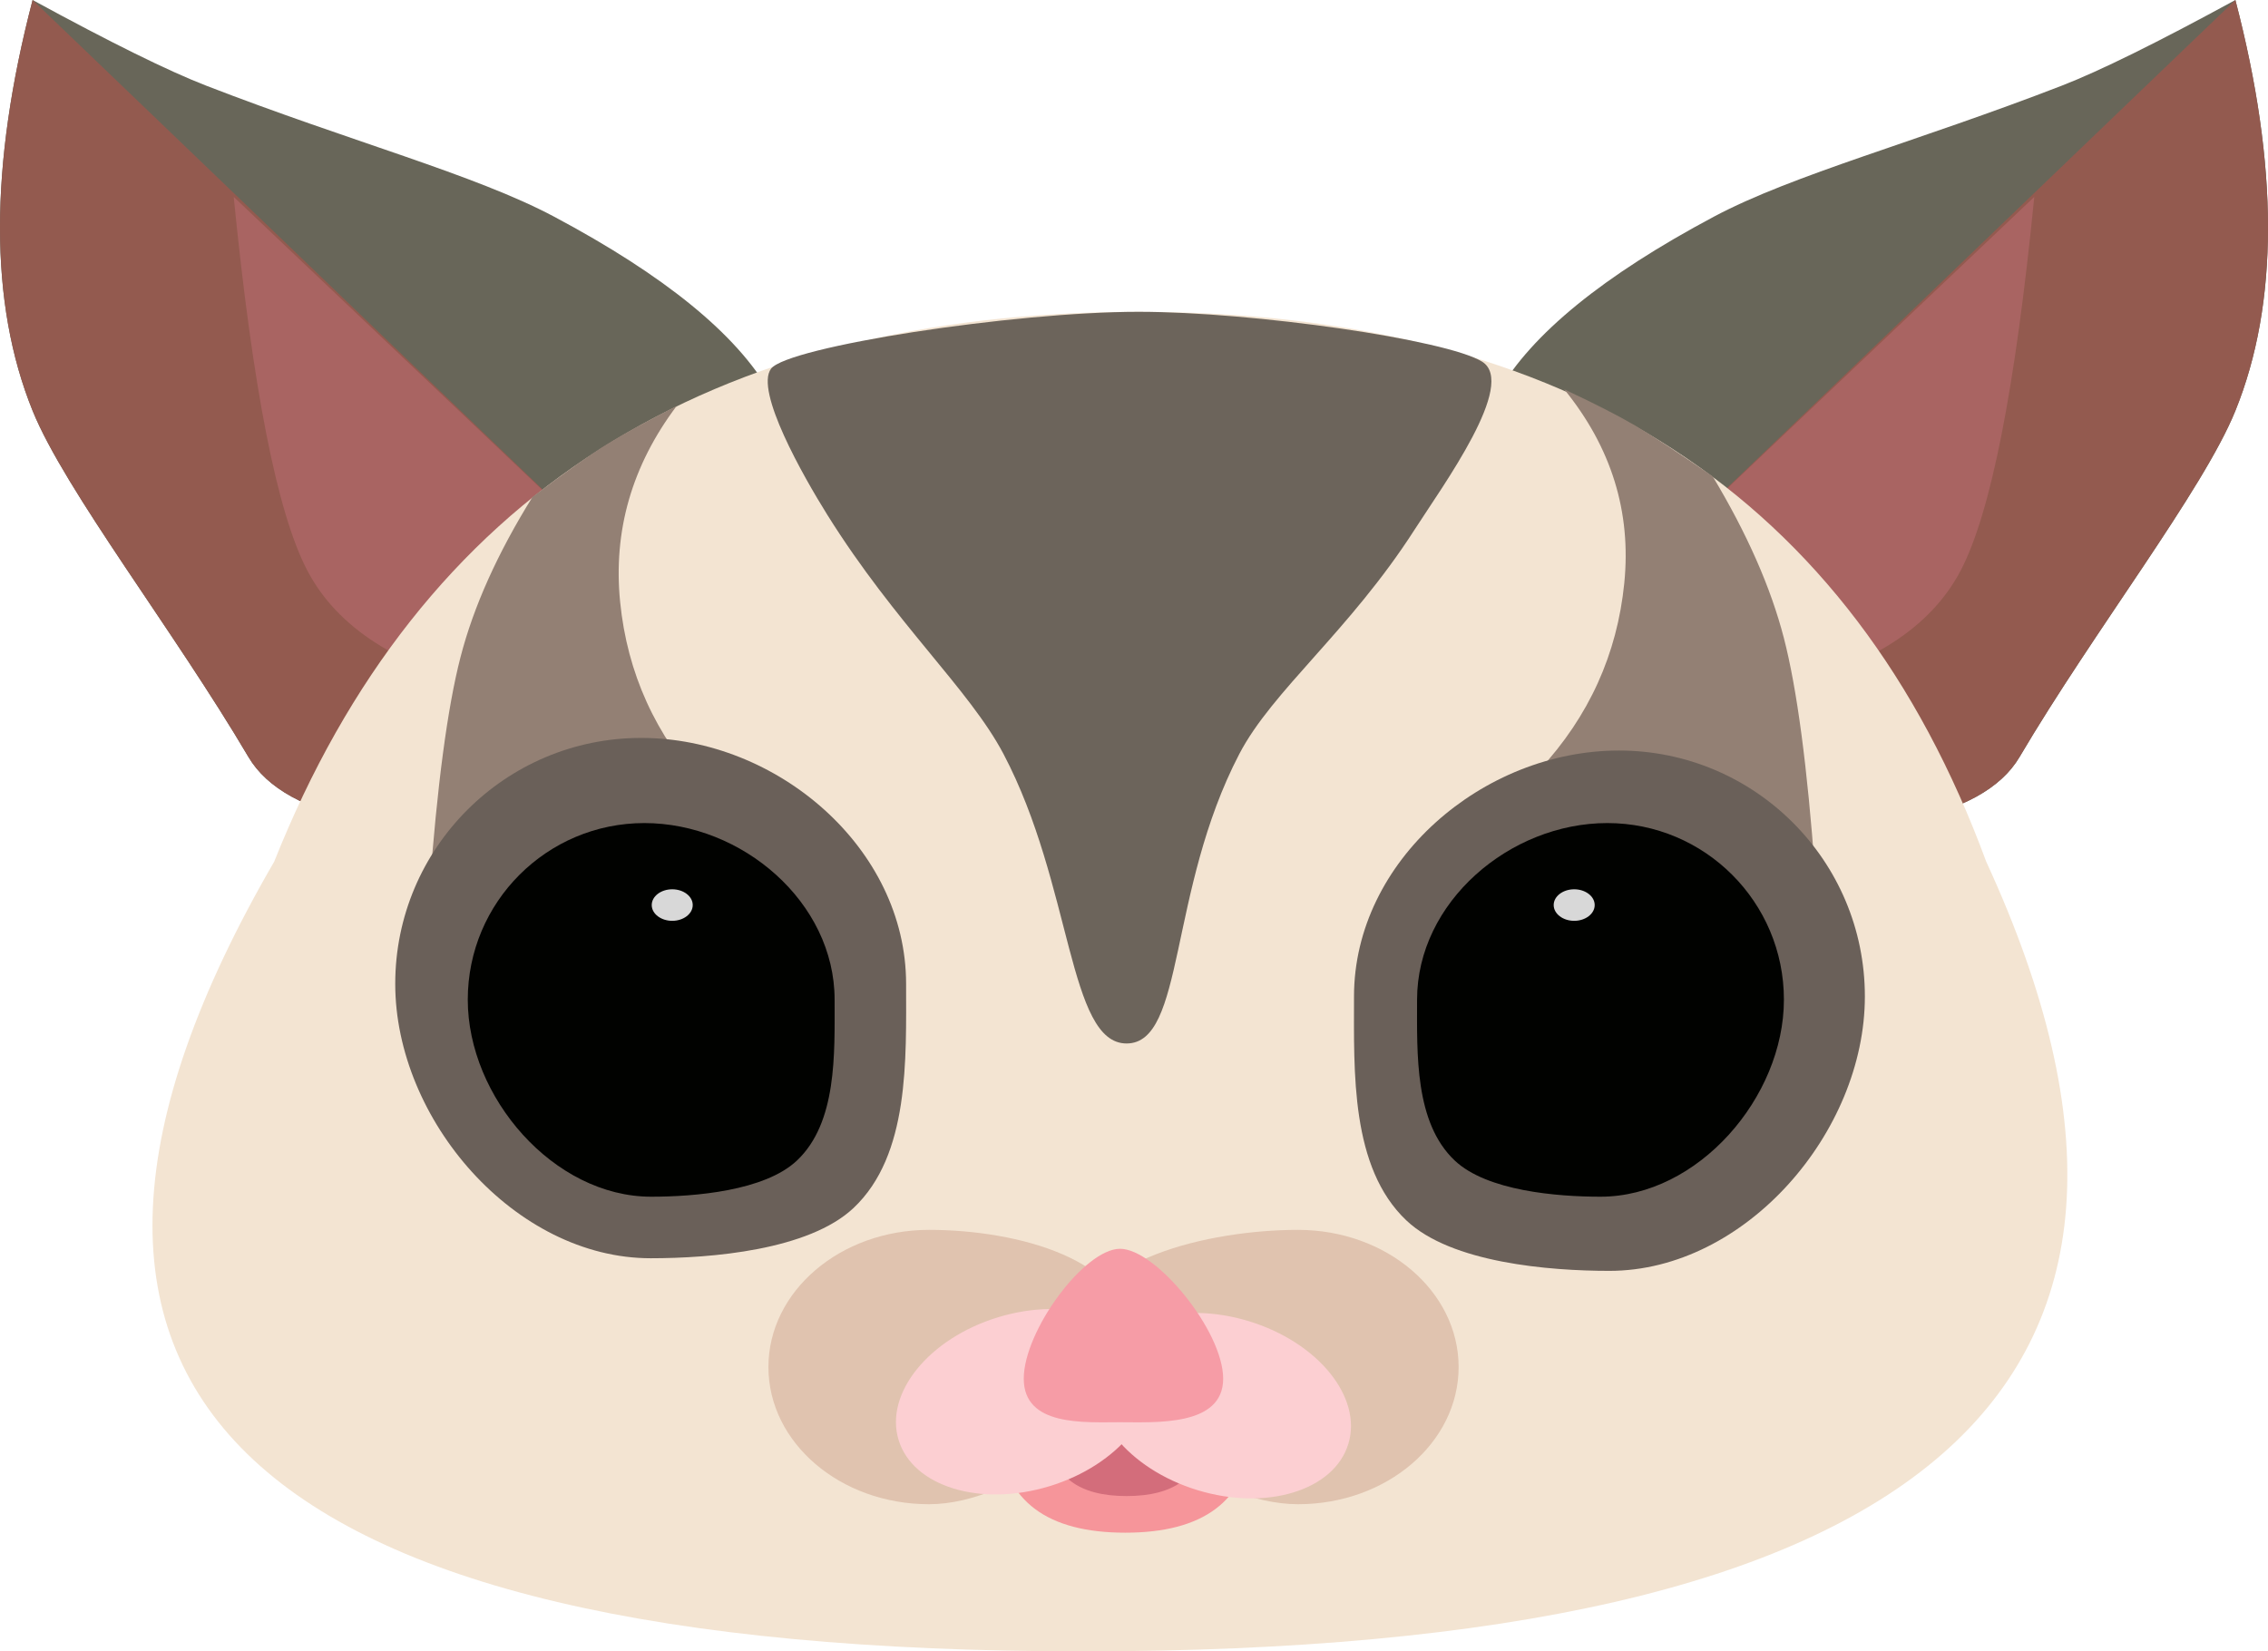 <?xml version="1.0" encoding="UTF-8"?>
<svg width="719.155px" height="523.662px" viewBox="0 0 719.155 523.662" version="1.1" xmlns="http://www.w3.org/2000/svg" xmlns:xlink="http://www.w3.org/1999/xlink">
    <title>Fic</title>
    <g id="Asset" stroke="none" stroke-width="1" fill="none" fill-rule="evenodd">
        <g id="1:1-copy" transform="translate(-179.344, -223)">
            <g id="Fic" transform="translate(179.344, 223)">
                <g id="Telinga-Kanan" transform="translate(475, 0)">
                    <path d="M0,124.465 C10.635,105.925 33.458,87.337 68.468,68.7 C93.617,55.313 132.905,44.94 178.802,27.153 C190.8,22.503 209.138,13.452 233.814,0 C247.601,52.813 247.601,96.231 233.814,130.255 C223.589,155.489 188.892,200.131 165.377,240.043 C159.512,249.997 147.137,256.82 128.251,260.511 L0,124.465 Z" id="Path-4-Copy-5" fill="#686659"></path>
                    <path d="M49.28,177.116 L233.814,0 C247.601,52.813 247.601,96.231 233.814,130.255 C223.589,155.489 188.892,200.131 165.377,240.043 C159.512,249.997 147.137,256.82 128.251,260.511 L49.28,177.116 Z" id="Path-4-Copy-4" fill="#935A4F"></path>
                    <path d="M88.364,218.301 C117.731,211.562 137.183,199.095 146.718,180.9 C156.253,162.704 164.029,123.215 170.046,62.432 L49.28,177.116 L88.364,218.301 Z" id="Path-5-Copy-2" fill="#A96462"></path>
                </g>
                <g id="Telinga-Kanan-Copy" transform="translate(122.077, 130.255) scale(-1, 1) translate(-122.077, -130.255) ">
                    <path d="M0,124.465 C10.635,105.925 33.458,87.337 68.468,68.7 C93.617,55.313 132.905,44.94 178.802,27.153 C190.8,22.503 209.138,13.452 233.814,0 C247.601,52.813 247.601,96.231 233.814,130.255 C223.589,155.489 188.892,200.131 165.377,240.043 C159.512,249.997 147.137,256.82 128.251,260.511 L0,124.465 Z" id="Path-4-Copy-5" fill="#686659"></path>
                    <path d="M49.28,177.116 L233.814,0 C247.601,52.813 247.601,96.231 233.814,130.255 C223.589,155.489 188.892,200.131 165.377,240.043 C159.512,249.997 147.137,256.82 128.251,260.511 L49.28,177.116 Z" id="Path-4-Copy-4" fill="#935A4F"></path>
                    <path d="M88.364,218.301 C117.731,211.562 137.183,199.095 146.718,180.9 C156.253,162.704 164.029,123.215 170.046,62.432 L49.28,177.116 L88.364,218.301 Z" id="Path-5-Copy-2" fill="#A96462"></path>
                </g>
                <path d="M361.021,98.878 C224.615,98.878 133.256,156.996 86.945,273.233 C-9.924,440.185 75.558,523.662 343.393,523.662 C611.227,523.662 706.698,440.185 629.805,273.233 C587.021,156.996 497.426,98.878 361.021,98.878 Z" id="Muka" fill="#F3E4D2"></path>
                <g id="Mulut&amp;Hidung" transform="translate(243.656, 390)">
                    <path d="M72.916,66.027 L153.377,66.027 C151.264,86.027 137.854,96.027 113.147,96.027 C88.44,96.027 75.03,86.027 72.916,66.027 Z" id="Path-7-Copy" fill="#F6959A"></path>
                    <path d="M88.916,66.027 L138.225,66.027 C136.93,78.284 128.712,84.412 113.571,84.412 C98.43,84.412 90.211,78.284 88.916,66.027 Z" id="Path-7" fill="#D36D7B"></path>
                    <path d="M50.927,87 C79.053,87 114.516,57.541 114.516,33.516 C114.516,9.492 79.053,0 50.927,0 C22.801,0 0,19.476 0,43.5 C0,67.524 22.801,87 50.927,87 Z" id="Oval" fill="#E0C3AF"></path>
                    <path d="M167.927,87 C196.053,87 218.854,67.524 218.854,43.5 C218.854,19.476 196.053,0 167.927,0 C139.801,0 98.895,9.492 98.895,33.516 C98.895,57.541 139.801,87 167.927,87 Z" id="Oval-Copy-4" fill="#E0C3AF"></path>
                    <ellipse id="Oval" fill="#FCCFD2" transform="translate(80.966, 54.502) rotate(-17) translate(-80.966, -54.502) " cx="80.966" cy="54.502" rx="41.5" ry="28"></ellipse>
                    <ellipse id="Oval-Copy-5" fill="#FCCFD2" transform="translate(144.195, 55.747) scale(-1, 1) rotate(-17) translate(-144.195, -55.747) " cx="144.195" cy="55.747" rx="41.5" ry="28"></ellipse>
                    <path d="M111.5,61 C122.822,61 144.195,62.379 144.195,47.192 C144.195,32.004 122.822,6 111.5,6 C100.178,6 80.966,32.004 80.966,47.192 C80.966,62.379 100.178,61 111.5,61 Z" id="Oval" fill="#F69CA6"></path>
                </g>
                <g id="Path" transform="translate(136.153, 98.878)">
                    <path d="M224.867,0 C185.095,0 113.535,11.077 108.335,18.044 C103.135,25.012 118.502,52.091 126.183,64.384 C147.797,98.971 171.246,119.72 182.042,140.209 C203.989,181.866 202.496,232.015 221.068,232.015 C239.64,232.015 234.142,183.702 256.819,140.209 C267.306,120.096 291.713,101.276 312.346,69.158 C321.458,54.975 344.986,22.787 333.801,15.802 C322.616,8.817 261.245,0 224.867,0 Z" id="Path-3-Copy" fill="#6C645B"></path>
                    <path d="M352,145.254 C367.671,128.319 376.634,108.573 378.889,86.016 C381.143,63.458 374.796,42.982 359.847,24.587 C369.353,29.028 376.827,32.843 382.27,36.034 C387.713,39.224 395.929,44.606 406.919,52.18 C417.829,70.339 425.357,87.442 429.503,103.489 C433.649,119.536 436.94,144.305 439.375,177.794 L352,145.254 Z" id="Path-6" fill="#938074"></path>
                    <path d="M0,151.254 C15.671,134.319 24.634,114.573 26.889,92.016 C29.143,69.458 23.165,48.732 8.954,29.837 C18.244,34.576 25.593,38.613 31,41.948 C36.407,45.283 44.298,50.866 54.671,58.697 C65.746,76.511 73.357,93.442 77.503,109.489 C81.649,125.536 84.94,150.305 87.375,183.794 L0,151.254 Z" id="Path-6-Copy" fill="#938074" transform="translate(43.688, 106.815) scale(-1, 1) translate(-43.688, -106.815) "></path>
                </g>
                <g id="Mata" transform="translate(125.324, 234)">
                    <path d="M385.009,169 C428.079,169 466.003,125.056 466.003,81.985 C466.003,38.915 431.088,4 388.018,4 C344.948,4 304.015,38.915 304.015,81.985 C304.015,105.9 302.874,136.25 320.648,153.031 C334.884,166.473 365.854,169 385.009,169 Z" id="Oval-Copy-2" fill="#6A6059"></path>
                    <path d="M382.171,145.484 C413.099,145.484 440.332,113.928 440.332,83 C440.332,52.072 415.26,27 384.332,27 C353.404,27 324.011,52.072 324.011,83 C324.011,100.173 323.192,121.966 335.954,134.017 C346.177,143.669 368.416,145.484 382.171,145.484 Z" id="Oval" fill="#010200"></path>
                    <path d="M81.009,165 C124.079,165 162.003,121.056 162.003,77.985 C162.003,34.915 127.088,0 84.018,0 C40.948,0 0.015,34.915 0.015,77.985 C0.015,101.9 -1.126,132.25 16.648,149.031 C30.884,162.473 61.854,165 81.009,165 Z" id="Oval-Copy-3" fill="#6A6059" transform="translate(81.002, 82.5) scale(-1, 1) translate(-81.002, -82.5) "></path>
                    <path d="M81.171,145.484 C112.099,145.484 139.332,113.928 139.332,83 C139.332,52.072 114.26,27 83.332,27 C52.404,27 23.011,52.072 23.011,83 C23.011,100.173 22.192,121.966 34.954,134.017 C45.177,143.669 67.416,145.484 81.171,145.484 Z" id="Oval-Copy" fill="#010200" transform="translate(81.166, 86.242) scale(-1, 1) translate(-81.166, -86.242) "></path>
                </g>
                <ellipse id="Oval" fill="#D8D8D8" cx="499.156" cy="287" rx="6.5" ry="5"></ellipse>
                <ellipse id="Oval-Copy-6" fill="#D8D8D8" cx="213.156" cy="287" rx="6.5" ry="5"></ellipse>
            </g>
        </g>
    </g>
</svg>